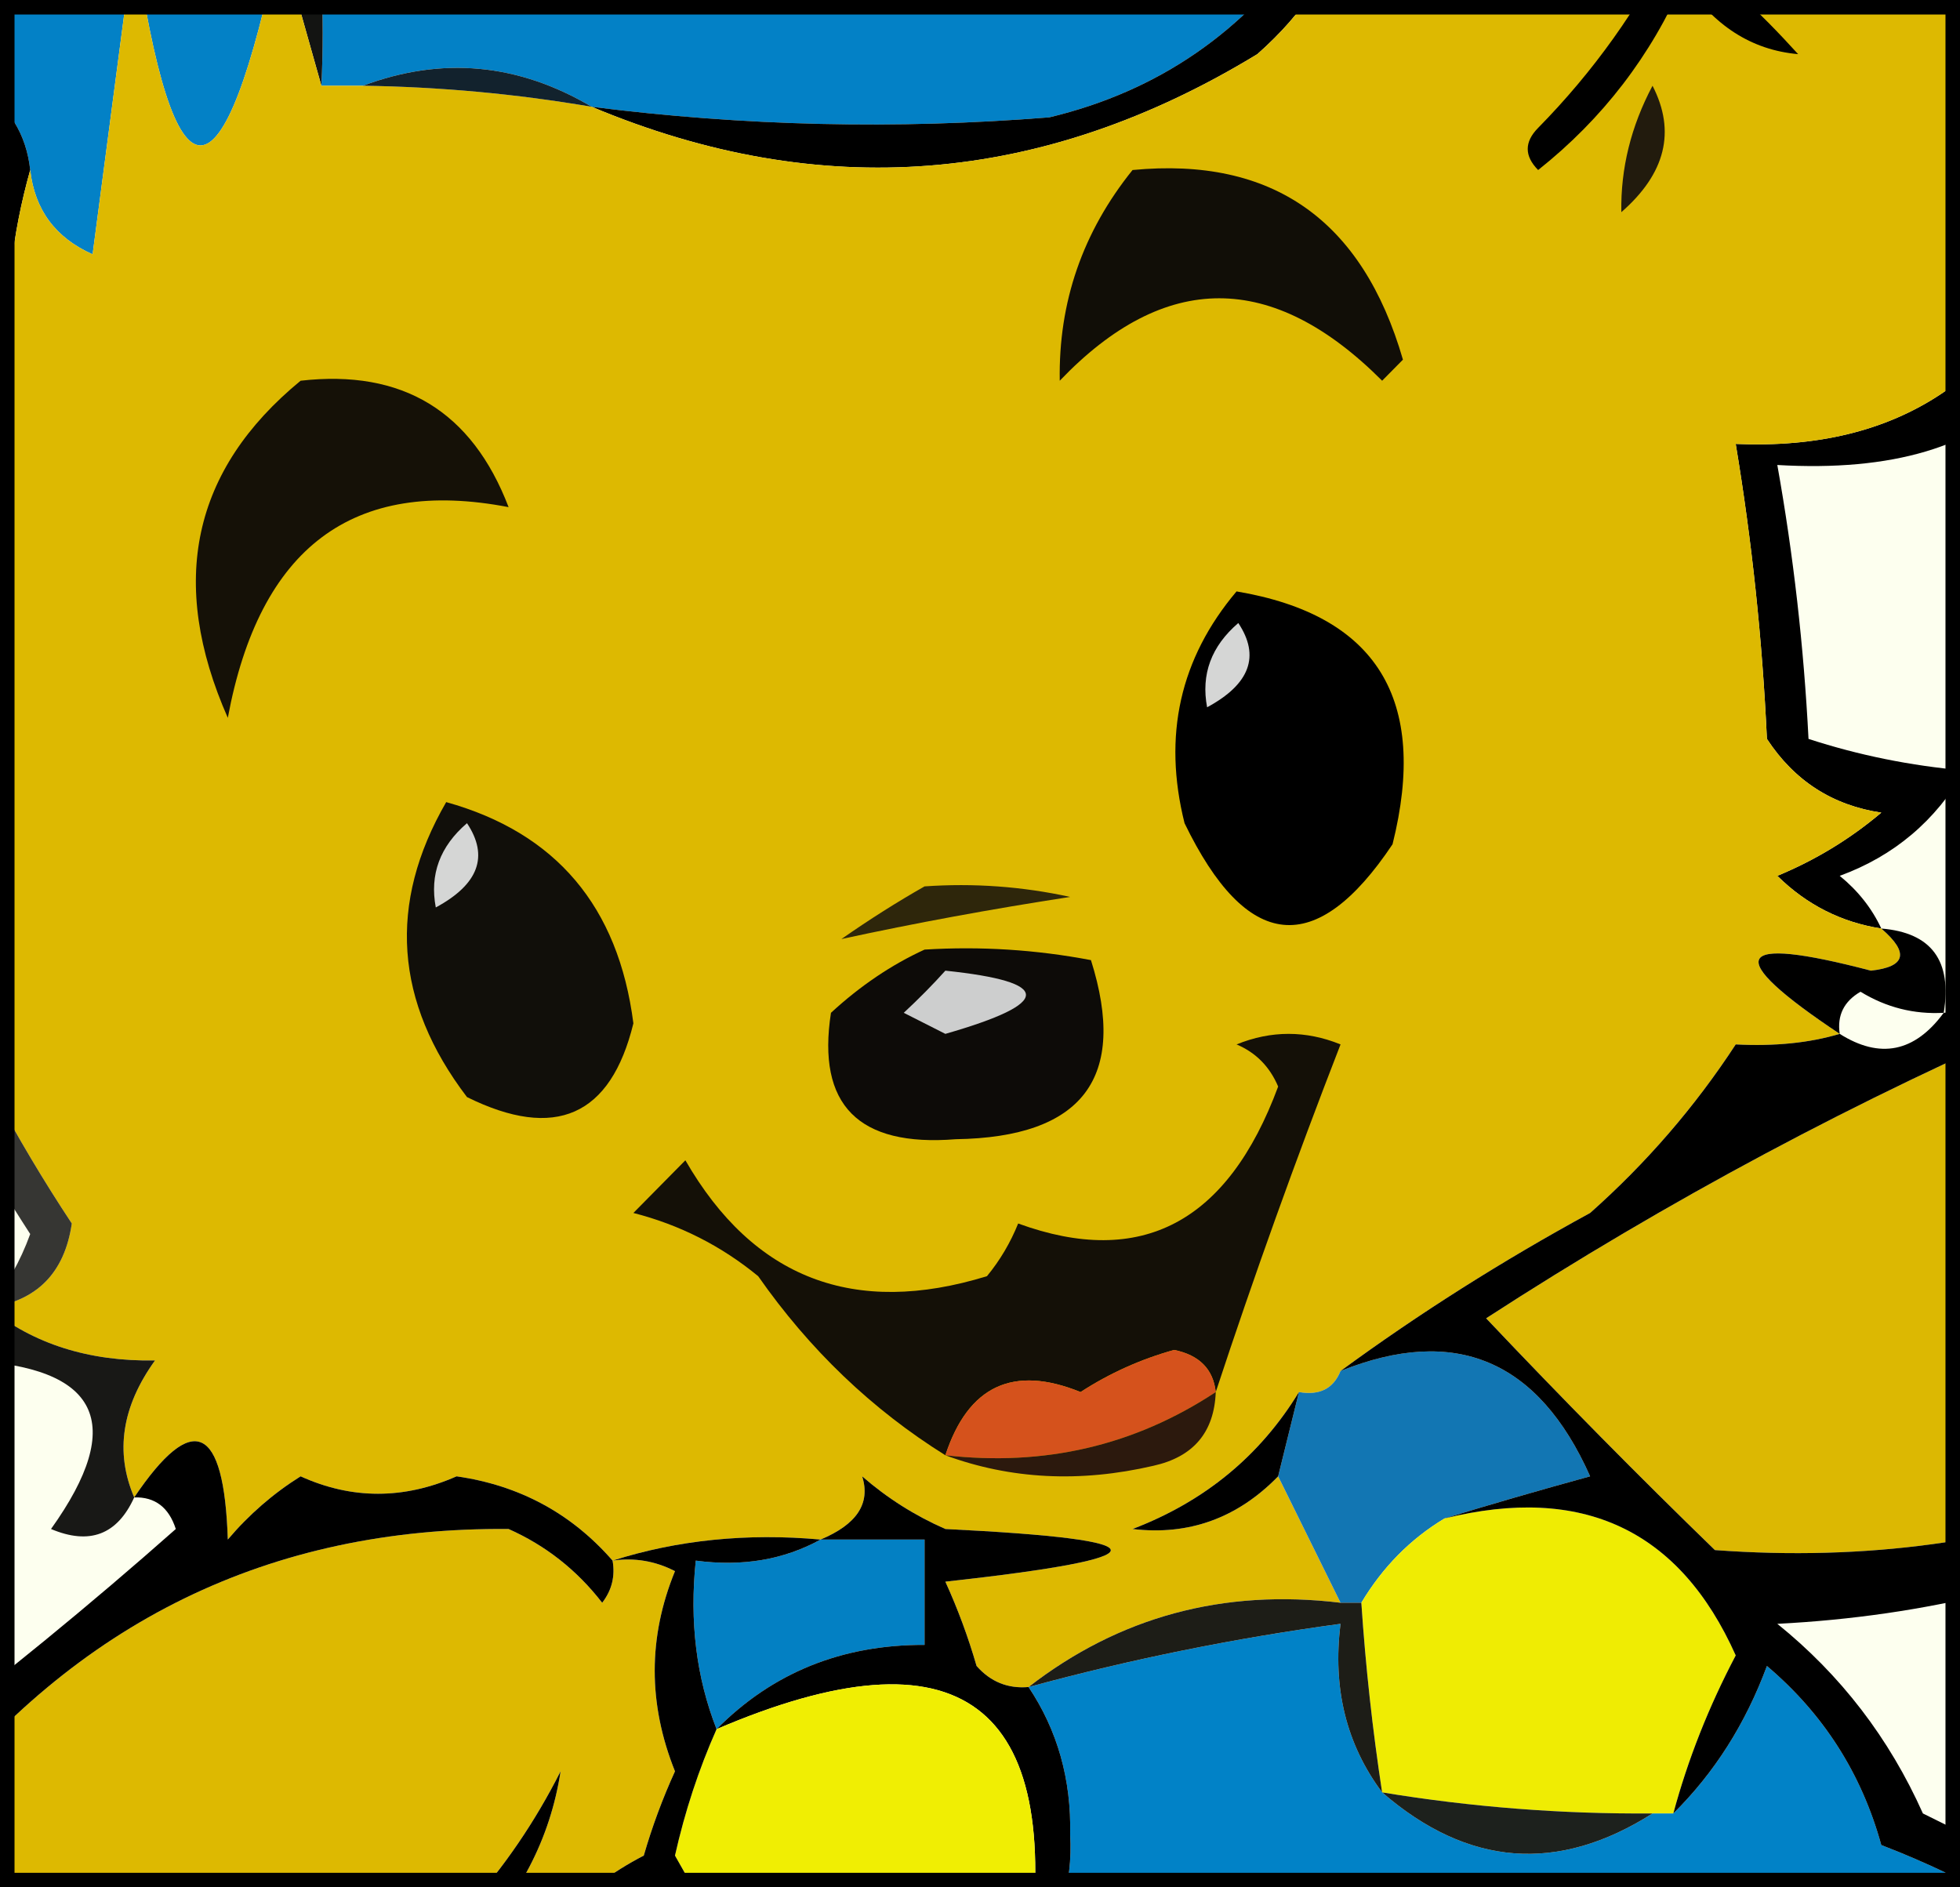 <svg width="135" height="130" viewBox="0 0 135 130" fill="none" xmlns="http://www.w3.org/2000/svg">
<rect x="0" y="0" width="135" height="130" fill="#333333" stroke="none"/>
<g clip-path="url(#clip0_565_18677)">
<rect width="135" height="130" fill="white"/>
<rect x="-193.5" y="-184.5" width="524" height="498" rx="18.5" fill="#FDFFEF" stroke="black" stroke-width="3"/>
<path fill-rule="evenodd" clip-rule="evenodd" d="M88.035 -18.765C90.458 -14.201 91.174 -9.363 90.184 -4.253C85.755 2.174 79.785 6.285 72.277 8.083C61.745 8.928 51.24 8.686 40.761 7.358C35.683 4.355 30.432 3.872 25.002 5.906C24.047 5.906 23.093 5.906 22.137 5.906C22.373 1.045 22.134 -3.793 21.421 -8.606C19.932 -7.527 19.216 -6.076 19.272 -4.253C15.329 14.774 11.987 14.774 9.244 -4.253C8.288 3.004 7.334 10.26 6.379 17.517C3.817 16.38 2.385 14.446 2.081 11.711C1.816 9.25 0.621 7.316 -1.5 5.906C-1.192 10.712 -1.192 15.549 -1.5 20.419C-8.325 10.571 -17.399 4.281 -28.719 1.553C-29.675 -4.736 -29.675 -11.025 -28.719 -17.314C-26.98 -19.562 -24.831 -21.255 -22.273 -22.394C-24.936 -24.654 -27.085 -27.315 -28.719 -30.376C-29.675 -37.148 -29.675 -43.921 -28.719 -50.694C-9.874 -70.633 -13.455 -73.778 -39.464 -60.127C-41.359 -58.943 -42.313 -57.25 -42.329 -55.047C-44.361 -62.858 -41.973 -69.388 -35.166 -74.64C-45.168 -74.86 -52.331 -79.456 -56.654 -88.427C-56.415 -88.911 -56.177 -89.395 -55.938 -89.878C-52.475 -87.704 -48.656 -86.736 -44.477 -86.976C-41.075 -86.836 -37.972 -87.562 -35.166 -89.153C-42.93 -96.775 -45.079 -105.724 -41.612 -116.001C-36.76 -106.393 -28.881 -101.313 -17.975 -100.763C-5.931 -96.031 -0.678 -87.082 -2.217 -73.914C5.958 -74.391 14.075 -73.908 22.137 -72.463C25.78 -66.773 29.601 -61.21 33.598 -55.773C51.253 -60.609 66.295 -56.497 78.724 -43.437C82.677 -34.67 85.066 -25.479 85.886 -15.863C86.285 -17.192 87.001 -18.16 88.035 -18.765Z" fill="#0381C6"/>
<path fill-rule="evenodd" clip-rule="evenodd" d="M149.636 -17.314C145.187 -19.067 140.889 -21.244 136.743 -23.845C132.421 -28.323 128.123 -32.677 123.85 -36.907C117.164 -37.874 110.48 -37.874 103.794 -36.907C102.184 -36.545 100.751 -35.819 99.496 -34.73C96.631 -28.441 93.766 -22.152 90.901 -15.863C94.466 -8.486 93.034 -1.956 86.603 3.729C71.793 12.753 56.512 13.964 40.761 7.357C51.24 8.685 61.745 8.928 72.277 8.083C79.785 6.285 85.755 2.173 90.184 -4.253C91.174 -9.363 90.458 -14.201 88.036 -18.766C91.081 -25.032 94.423 -31.321 98.064 -37.633C108.761 -43.546 119.267 -43.304 129.58 -36.907C135.349 -30.1 142.035 -24.295 149.636 -19.491C151.41 -18.49 151.41 -17.764 149.636 -17.314Z" fill="black"/>
<path fill-rule="evenodd" clip-rule="evenodd" d="M2.081 11.711C0.826 16.177 0.349 20.53 0.649 24.773C-5.299 19.474 -11.03 13.911 -16.542 8.083C-25.635 6.489 -34.23 7.941 -42.328 12.437C-45.506 22.98 -50.759 32.414 -58.087 40.737C-59.594 40.953 -61.026 40.712 -62.384 40.011C-54.19 32.383 -48.699 22.95 -45.91 11.711C-41.446 8.363 -36.432 6.428 -30.868 5.906C-31.495 0.722 -32.449 -4.358 -33.733 -9.333C-32.846 -14.514 -30.458 -18.867 -26.57 -22.394C-33.65 -33.371 -34.128 -44.739 -28.003 -56.499C-19.639 -63.592 -20.595 -65.285 -30.868 -61.579C-34.92 -59.611 -38.741 -57.434 -42.328 -55.048C-42.312 -57.25 -41.358 -58.943 -39.463 -60.127C-13.455 -73.778 -9.873 -70.634 -28.719 -50.694C-29.674 -43.921 -29.674 -37.149 -28.719 -30.376C-27.084 -27.316 -24.936 -24.655 -22.272 -22.394C-24.831 -21.256 -26.98 -19.562 -28.719 -17.315C-29.674 -11.026 -29.674 -4.737 -28.719 1.552C-17.399 4.28 -8.325 10.57 -1.5 20.419C-1.192 15.548 -1.192 10.711 -1.5 5.906C0.622 7.315 1.816 9.25 2.081 11.711Z" fill="black"/>
<path fill-rule="evenodd" clip-rule="evenodd" d="M22.137 5.906C21.182 2.52 20.228 -0.866 19.272 -4.253C19.216 -6.076 19.933 -7.527 21.421 -8.606C22.134 -3.793 22.374 1.045 22.137 5.906Z" fill="#131412"/>
<path fill-rule="evenodd" clip-rule="evenodd" d="M143.906 8.809C145.374 25.212 138.211 32.952 122.417 32.029C123.526 38.239 124.242 44.529 124.566 50.896C128.012 52.019 131.593 52.745 135.311 53.073C133.318 56.541 130.453 58.961 126.715 60.329C127.977 61.357 128.931 62.567 129.58 63.957C126.825 63.529 124.437 62.32 122.417 60.329C125.042 59.244 127.43 57.792 129.58 55.975C126.217 55.473 123.591 53.779 121.701 50.896C121.385 44.046 120.668 37.273 119.552 30.578C130.775 31.064 138.416 25.985 142.473 15.339C140.154 12.205 140.631 10.028 143.906 8.809Z" fill="black"/>
<path fill-rule="evenodd" clip-rule="evenodd" d="M149.636 -17.314C147.341 -15.03 144.476 -14.063 141.04 -14.412C138.939 -15.561 137.029 -15.561 135.31 -14.412C139.006 -9.703 143.781 -6.801 149.636 -5.704C146.749 -3.638 143.407 -2.67 139.608 -2.801C138.353 -2.991 137.397 -2.508 136.743 -1.35C140.128 2.539 144.425 4.474 149.636 4.455C151.409 4.905 151.409 5.63 149.636 6.632C147.852 7.78 145.943 8.505 143.905 8.809C140.631 10.028 140.154 12.205 142.473 15.34C138.416 25.985 130.775 31.064 119.552 30.578C120.668 37.273 121.384 44.046 121.701 50.896C123.59 53.78 126.216 55.473 129.58 55.975C127.429 57.792 125.041 59.244 122.417 60.329C124.437 62.321 126.825 63.529 129.58 63.958C131.514 65.626 131.276 66.594 128.863 66.86C119.32 64.36 118.603 65.811 126.715 71.214C124.633 71.837 122.246 72.079 119.552 71.94C116.743 76.24 113.4 80.109 109.524 83.55C103.461 86.852 97.731 90.48 92.333 94.434C91.843 95.651 90.889 96.135 89.468 95.886C86.786 100.282 82.965 103.425 78.007 105.319C81.885 105.779 85.227 104.57 88.035 101.691C89.468 104.593 90.9 107.496 92.333 110.399C84.253 109.426 77.09 111.362 70.844 116.204C69.418 116.329 68.224 115.844 67.263 114.752C66.687 112.761 65.971 110.827 65.114 108.947C80.308 107.271 80.308 106.062 65.114 105.319C63.014 104.398 61.103 103.187 59.384 101.691C59.974 103.551 59.02 105.003 56.519 106.045C51.444 105.591 46.67 106.075 42.193 107.496C39.361 104.247 35.779 102.311 31.449 101.691C27.811 103.29 24.23 103.29 20.704 101.691C18.822 102.871 17.15 104.322 15.69 106.045C15.434 98.119 13.285 97.151 9.244 103.142C7.91 100.028 8.389 96.884 10.677 93.709C6.128 93.786 2.307 92.577 -0.784 90.081C2.537 89.619 4.448 87.683 4.946 84.275C1.028 78.353 -2.316 72.063 -5.082 65.409C-21.364 76.768 -34.735 73.865 -45.194 56.701C-42.748 53.593 -41.554 50.207 -41.612 46.542C-42.627 47.821 -43.821 48.787 -45.194 49.445C-48.437 50.488 -51.779 50.971 -55.222 50.896C-51.404 46.782 -47.822 42.428 -44.477 37.834C-43.522 36.383 -43.522 34.932 -44.477 33.481C-45.837 35.792 -47.507 37.727 -49.492 39.286C-52.264 40.229 -55.129 40.712 -58.087 40.737C-50.759 32.414 -45.506 22.981 -42.329 12.437C-34.23 7.941 -25.635 6.49 -16.542 8.083C-11.03 13.912 -5.3 19.474 0.648 24.773C0.349 20.531 0.826 16.177 2.081 11.711C2.385 14.446 3.817 16.38 6.379 17.517C7.334 10.26 8.288 3.004 9.244 -4.253C11.987 14.774 15.329 14.774 19.272 -4.253C20.227 -0.866 21.181 2.52 22.137 5.906C23.093 5.906 24.047 5.906 25.002 5.906C30.3 5.982 35.553 6.466 40.76 7.357C56.511 13.964 71.793 12.753 86.603 3.729C93.034 -1.956 94.466 -8.486 90.9 -15.863C93.766 -22.152 96.631 -28.441 99.496 -34.73C100.751 -35.819 102.183 -36.545 103.794 -36.907C110.479 -37.874 117.164 -37.874 123.849 -36.907C128.123 -32.677 132.421 -28.323 136.743 -23.845C140.888 -21.244 145.186 -19.067 149.636 -17.314Z" fill="#DDB901"/>
<path fill-rule="evenodd" clip-rule="evenodd" d="M20.705 26.225C27.724 25.424 32.501 28.326 35.031 34.932C24.321 32.867 17.874 37.704 15.691 49.445C11.568 40.102 13.24 32.361 20.705 26.225Z" fill="#151107"/>
<path fill-rule="evenodd" clip-rule="evenodd" d="M78.007 11.711C87.633 10.788 93.84 15.142 96.631 24.773C96.154 25.256 95.675 25.741 95.198 26.224C87.636 18.653 80.235 18.653 72.993 26.224C72.9 20.815 74.571 15.978 78.007 11.711Z" fill="#110E07"/>
<path fill-rule="evenodd" clip-rule="evenodd" d="M113.822 5.906C115.439 9.05 114.723 11.952 111.673 14.614C111.621 11.607 112.338 8.704 113.822 5.906Z" fill="#221B0D"/>
<path fill-rule="evenodd" clip-rule="evenodd" d="M25.002 5.906C30.432 3.872 35.684 4.355 40.761 7.358C35.553 6.467 30.3 5.982 25.002 5.906Z" fill="#12222D"/>
<path fill-rule="evenodd" clip-rule="evenodd" d="M115.254 -4.253C118.306 -1.892 121.171 0.769 123.85 3.729C120.634 3.446 118.008 1.753 115.971 -1.35C113.723 3.834 110.381 8.187 105.943 11.711C104.987 10.743 104.987 9.777 105.943 8.809C109.762 4.925 112.866 0.571 115.254 -4.253Z" fill="black"/>
<path fill-rule="evenodd" clip-rule="evenodd" d="M85.17 40.737C94.827 42.365 98.409 48.17 95.915 58.152C90.65 66.033 85.875 65.548 81.589 56.701C80.079 50.671 81.274 45.349 85.17 40.737Z" fill="black"/>
<path fill-rule="evenodd" clip-rule="evenodd" d="M30.733 55.25C38.295 57.357 42.593 62.437 43.626 70.489C42.067 76.879 38.246 78.572 32.165 75.568C27.173 69.011 26.696 62.238 30.733 55.25Z" fill="#110F0A"/>
<path fill-rule="evenodd" clip-rule="evenodd" d="M32.165 56.701C33.682 58.98 32.966 60.914 30.016 62.506C29.587 60.234 30.303 58.299 32.165 56.701Z" fill="#D5D6D5"/>
<path fill-rule="evenodd" clip-rule="evenodd" d="M85.291 42.914C86.808 45.193 86.092 47.127 83.142 48.719C82.713 46.447 83.429 44.512 85.291 42.914Z" fill="#D5D6D5"/>
<path fill-rule="evenodd" clip-rule="evenodd" d="M63.682 61.055C67.058 60.819 70.401 61.059 73.71 61.781C68.288 62.614 63.034 63.58 57.952 64.683C59.897 63.328 61.808 62.117 63.682 61.055Z" fill="#2E260B"/>
<path fill-rule="evenodd" clip-rule="evenodd" d="M63.682 65.409C67.531 65.171 71.352 65.413 75.142 66.134C77.694 74.227 74.589 78.338 65.831 78.47C59.117 79.007 56.252 76.105 57.235 69.763C59.254 67.903 61.403 66.452 63.682 65.409Z" fill="#0D0B08"/>
<path fill-rule="evenodd" clip-rule="evenodd" d="M129.58 63.958C133.035 64.239 134.468 66.174 133.878 69.763C131.829 69.877 129.918 69.394 128.147 68.311C127.004 68.975 126.527 69.943 126.715 71.214C118.604 65.811 119.32 64.359 128.864 66.86C131.276 66.594 131.514 65.626 129.58 63.958Z" fill="black"/>
<path opacity="0.788" fill-rule="evenodd" clip-rule="evenodd" d="M-0.784 90.081C0.441 88.584 1.396 86.892 2.081 85.001C-1.102 80.088 -3.967 75.009 -6.514 69.763C-16.793 77.227 -27.298 77.469 -38.031 70.488C-46.146 65.03 -48.533 58.014 -45.194 49.445C-43.821 48.787 -42.627 47.821 -41.612 46.542C-41.554 50.206 -42.748 53.592 -45.194 56.701C-34.735 73.865 -21.364 76.768 -5.082 65.409C-2.316 72.063 1.028 78.353 4.946 84.275C4.448 87.683 2.537 89.619 -0.784 90.081Z" fill="black"/>
<path fill-rule="evenodd" clip-rule="evenodd" d="M65.114 66.86C72.515 67.635 72.515 69.087 65.114 71.214C64.159 70.731 63.205 70.246 62.249 69.763C63.313 68.773 64.267 67.805 65.114 66.86Z" fill="#CDCECE"/>
<path fill-rule="evenodd" clip-rule="evenodd" d="M143.906 39.286C144.861 42.188 145.815 45.091 146.771 47.993C146.383 50.722 147.338 52.657 149.636 53.799C150.113 57.184 152.024 59.12 155.366 59.604C158.128 62.469 161.471 64.645 165.394 66.135C171.672 66.558 177.879 67.284 184.018 68.311C186.519 69.353 187.473 70.805 186.883 72.665C191.398 66.169 197.606 62.782 205.506 62.506C207.013 62.723 208.446 62.482 209.804 61.781C211.57 59.361 213.482 57.184 215.534 55.25C216.569 54.643 217.285 53.677 217.683 52.347C219.279 59.766 216.891 65.572 210.52 69.763C210.043 68.311 209.565 66.86 209.088 65.409C208.92 73.249 205.339 78.813 198.344 82.099C188.483 85.521 178.455 86.489 168.26 85.001C169.215 85.484 170.169 85.969 171.125 86.453C156.584 101.523 138.916 108.296 118.12 106.771C112.866 101.678 107.615 96.356 102.361 90.806C114.852 82.707 127.984 75.693 141.757 69.763C142.274 65.373 142.99 61.019 143.906 56.701C142.263 53.355 140.353 50.21 138.176 47.268C138.203 44.608 139.157 42.431 141.041 40.737C141.531 39.521 142.485 39.036 143.906 39.286Z" fill="#DCB802"/>
<path fill-rule="evenodd" clip-rule="evenodd" d="M83.738 95.886C83.566 94.31 82.611 93.342 80.873 92.984C78.575 93.621 76.426 94.589 74.426 95.886C69.789 94.002 66.686 95.454 65.115 100.24C60.058 97.081 55.76 92.968 52.221 87.904C49.679 85.816 46.813 84.364 43.626 83.55C44.819 82.341 46.014 81.131 47.207 79.922C51.902 88.062 58.825 90.722 67.98 87.904C68.876 86.816 69.593 85.605 70.129 84.276C78.595 87.364 84.563 84.221 88.036 74.842C87.456 73.471 86.5 72.503 85.171 71.94C87.559 70.972 89.945 70.972 92.333 71.94C89.243 79.893 86.378 87.875 83.738 95.886Z" fill="#141007"/>
<path fill-rule="evenodd" clip-rule="evenodd" d="M99.496 104.593C97.148 106.006 95.237 107.94 93.766 110.399C93.289 110.399 92.81 110.399 92.333 110.399C90.901 107.496 89.468 104.593 88.036 101.691C88.513 99.756 88.991 97.82 89.468 95.886C90.889 96.135 91.843 95.651 92.333 94.434C100.231 91.262 105.961 93.681 109.524 101.691C105.987 102.66 102.645 103.628 99.496 104.593Z" fill="#1276B3"/>
<path fill-rule="evenodd" clip-rule="evenodd" d="M83.738 95.886C78.158 99.568 71.951 101.019 65.114 100.24C66.686 95.454 69.789 94.002 74.426 95.886C76.426 94.588 78.575 93.621 80.873 92.983C82.61 93.342 83.566 94.31 83.738 95.886Z" fill="#D5521C"/>
<path fill-rule="evenodd" clip-rule="evenodd" d="M83.738 95.886C83.632 98.659 82.199 100.353 79.44 100.965C74.387 102.138 69.612 101.896 65.114 100.24C71.951 101.019 78.158 99.568 83.738 95.886Z" fill="#2C190D"/>
<path fill-rule="evenodd" clip-rule="evenodd" d="M89.468 95.886C88.991 97.82 88.512 99.756 88.035 101.691C85.228 104.57 81.885 105.779 78.007 105.319C82.965 103.425 86.786 100.282 89.468 95.886Z" fill="black"/>
<path opacity="0.906" fill-rule="evenodd" clip-rule="evenodd" d="M-0.784 90.081C2.308 92.577 6.128 93.786 10.677 93.709C8.389 96.884 7.91 100.028 9.244 103.142C8.078 105.715 6.167 106.441 3.514 105.319C8.741 98.01 6.832 94.14 -2.217 93.709C-4.198 91.588 -3.719 90.379 -0.784 90.081Z" fill="black"/>
<path fill-rule="evenodd" clip-rule="evenodd" d="M99.496 104.593C109.007 102.236 115.691 105.381 119.552 114.027C117.69 117.563 116.257 121.192 115.254 124.911C114.777 124.911 114.299 124.911 113.822 124.911C107.563 124.959 101.355 124.476 95.198 123.46C94.535 119.132 94.058 114.778 93.766 110.398C95.237 107.94 97.148 106.005 99.496 104.593Z" fill="#EFEC03"/>
<path fill-rule="evenodd" clip-rule="evenodd" d="M56.519 106.045C58.907 106.045 61.294 106.045 63.682 106.045C63.682 108.464 63.682 110.882 63.682 113.301C57.987 113.281 53.213 115.216 49.356 119.106C47.962 115.554 47.485 111.683 47.923 107.496C51.125 107.924 53.99 107.44 56.519 106.045Z" fill="#0380C3"/>
<path fill-rule="evenodd" clip-rule="evenodd" d="M95.198 123.46C101.095 128.57 107.304 129.055 113.822 124.912C114.299 124.912 114.777 124.912 115.255 124.912C118.082 122.114 120.231 118.728 121.701 114.753C125.595 118.049 128.221 122.16 129.58 127.089C142.344 131.988 152.135 140.453 158.948 152.486C161.982 165.581 157.447 174.531 145.338 179.335C132.53 183.557 121.309 180.896 111.673 171.353C105.881 159.801 108.03 157.624 118.12 164.822C120.029 165.79 121.94 165.79 123.85 164.822C118.645 163.632 114.348 160.972 110.957 156.84C102.274 164.289 92.246 168.643 80.873 169.901C77.777 179.56 73.719 188.751 68.696 197.476C59.049 183.361 45.917 174.412 29.3 170.627C33.542 165.668 36.884 160.105 39.328 153.937C35.747 148.91 34.314 143.588 35.031 137.973C37.903 135.312 41.007 132.892 44.342 130.717C46.783 133.435 49.409 135.854 52.221 137.973C53.832 139.873 55.98 140.839 58.668 140.876C63.776 140.765 67.836 138.829 70.845 135.071C72.954 132.724 73.909 129.821 73.71 126.363C73.794 122.577 72.839 119.189 70.845 116.204C77.879 114.29 85.042 112.838 92.333 111.85C91.776 116.281 92.73 120.151 95.198 123.46Z" fill="#0182C7"/>
<path fill-rule="evenodd" clip-rule="evenodd" d="M70.844 116.204C72.839 119.189 73.794 122.576 73.71 126.363C73.909 129.821 72.953 132.724 70.844 135.07C73.28 117.256 66.117 111.934 49.356 119.106C53.212 115.215 57.987 113.281 63.682 113.301C63.682 110.882 63.682 108.464 63.682 106.045C61.294 106.045 58.907 106.045 56.519 106.045C59.02 105.003 59.974 103.551 59.384 101.691C61.103 103.187 63.014 104.398 65.114 105.319C80.308 106.062 80.308 107.271 65.114 108.947C65.971 110.827 66.687 112.761 67.263 114.752C68.224 115.844 69.418 116.329 70.844 116.204Z" fill="black"/>
<path fill-rule="evenodd" clip-rule="evenodd" d="M70.844 135.07C64.919 137.513 58.712 138.481 52.221 137.973C50.336 134.603 48.426 131.216 46.491 127.814C47.174 124.77 48.128 121.868 49.356 119.106C66.117 111.934 73.28 117.256 70.844 135.07Z" fill="#F0EE03"/>
<path fill-rule="evenodd" clip-rule="evenodd" d="M92.333 110.399C92.81 110.399 93.289 110.399 93.766 110.399C94.058 114.779 94.535 119.132 95.198 123.46C92.73 120.151 91.776 116.281 92.333 111.85C85.041 112.838 77.879 114.29 70.845 116.204C77.091 111.362 84.254 109.426 92.333 110.399Z" fill="#1D1D17"/>
<path fill-rule="evenodd" clip-rule="evenodd" d="M42.193 107.496C43.7 107.28 45.133 107.521 46.491 108.222C44.63 112.772 44.63 117.366 46.491 122.009C45.634 123.888 44.918 125.823 44.342 127.814C39.938 130.094 36.836 133.48 35.03 137.973C33.932 136.998 32.976 135.789 32.165 134.345C35.744 130.792 37.893 126.681 38.612 122.009C35.102 128.952 30.088 134.515 23.57 138.699C16.265 140.048 9.102 141.983 2.081 144.504C7.769 144.031 13.499 144.031 19.272 144.504C23.038 149.146 22.561 153.5 17.84 157.565C13.237 158.586 8.701 158.343 4.23 156.84C-0.165 162.382 -5.656 163.833 -12.244 161.194C-18.592 164.816 -25.039 164.816 -31.584 161.194C-40.492 165.836 -48.61 164.868 -55.938 158.291C-56.65 154.939 -56.888 151.553 -56.654 148.132C-51.003 149.81 -45.272 150.535 -39.463 150.309C-35.642 146.923 -35.642 143.536 -39.463 140.15C-45.616 138.847 -51.107 136.187 -55.938 132.168C-58.197 125.522 -56.048 121.169 -49.491 119.106C-44.052 121.961 -38.798 125.106 -33.733 128.54C-30.424 129.261 -27.081 129.502 -23.705 129.265C-23.692 126.641 -24.408 124.222 -25.854 122.009C-37.955 110.886 -36.283 105.324 -20.84 105.319C-14.343 112.428 -9.09 120.41 -5.082 129.265C-3.52 127.972 -3.52 126.521 -5.082 124.911C5.226 111.708 18.596 105.177 35.03 105.319C37.589 106.458 39.738 108.151 41.477 110.399C42.142 109.537 42.381 108.569 42.193 107.496Z" fill="#DDB901"/>
<path fill-rule="evenodd" clip-rule="evenodd" d="M42.193 107.496C46.67 106.075 51.445 105.59 56.519 106.045C53.99 107.439 51.125 107.924 47.923 107.496C47.485 111.683 47.962 115.554 49.356 119.106C48.128 121.868 47.174 124.771 46.491 127.814C48.426 131.216 50.336 134.603 52.221 137.973C49.409 135.854 46.783 133.435 44.342 130.717C41.007 132.892 37.903 135.311 35.03 137.973C36.835 133.48 39.938 130.094 44.342 127.814C44.918 125.823 45.634 123.888 46.491 122.009C44.63 117.366 44.63 112.771 46.491 108.222C45.133 107.521 43.7 107.28 42.193 107.496Z" fill="black"/>
<path fill-rule="evenodd" clip-rule="evenodd" d="M42.193 107.496C42.381 108.569 42.142 109.537 41.477 110.399C39.738 108.151 37.589 106.458 35.031 105.319C18.596 105.177 5.226 111.708 -5.081 124.911C-3.52 126.521 -3.52 127.972 -5.081 129.265C-9.09 120.41 -14.343 112.428 -20.84 105.319C-36.283 105.323 -37.955 110.886 -25.854 122.009C-24.408 124.222 -23.692 126.641 -23.705 129.265C-27.081 129.502 -30.424 129.261 -33.733 128.54C-38.798 125.106 -44.052 121.961 -49.491 119.106C-56.048 121.169 -58.197 125.522 -55.938 132.168C-51.107 136.186 -45.616 138.847 -39.463 140.15C-35.642 143.536 -35.642 146.923 -39.463 150.309C-45.272 150.535 -51.002 149.81 -56.654 148.132C-55.992 146.129 -54.56 145.161 -52.356 145.229C-49.014 146.197 -45.67 147.164 -42.328 148.132C-40.556 148.051 -39.124 147.325 -38.031 145.955C-44.45 141.846 -50.897 137.734 -57.37 133.619C-58.754 128.368 -58.038 123.531 -55.221 119.106C-53.399 118.314 -51.488 117.831 -49.491 117.655C-42.609 119.569 -36.163 122.472 -30.151 126.363C-29.435 125.879 -28.719 125.395 -28.003 124.911C-29.803 121.749 -31.952 118.847 -34.449 116.204C-37.075 104.351 -32.54 99.756 -20.84 102.417C-13.691 106.516 -8.916 112.564 -6.514 120.558C0.02 115.606 6.227 110.526 12.109 105.319C11.628 103.824 10.672 103.099 9.244 103.142C13.286 97.151 15.434 98.119 15.691 106.045C17.151 104.322 18.822 102.871 20.705 101.691C24.23 103.29 27.812 103.29 31.449 101.691C35.78 102.311 39.361 104.247 42.193 107.496Z" fill="black"/>
<path fill-rule="evenodd" clip-rule="evenodd" d="M212.669 16.065C213.146 16.065 215.773 16.065 216.251 16.065C219.116 20.419 219.414 20.991 220.548 24.773C220.746 35.961 220.985 47.088 221.264 58.153C216.497 65.405 211.721 72.661 206.939 79.922C196.789 87.756 185.566 90.174 173.273 87.178C159.803 102.587 142.85 110.811 122.417 111.85C126.786 115.374 130.129 119.728 132.445 124.912C167.386 141.912 171.683 164.407 145.338 192.396C149.779 196.448 152.167 201.528 152.501 207.635C150.735 213.074 148.586 218.395 146.055 223.599C138.423 231.075 131.023 231.075 123.85 223.599C130.064 227.31 136.273 227.31 142.473 223.599C144.247 219.727 144.247 215.858 142.473 211.989C142.95 211.505 143.429 211.021 143.906 210.537C147.152 216.469 149.062 215.986 149.636 209.086C149.023 203.107 146.874 197.785 143.189 193.122C131.855 199.12 120.634 198.878 109.524 192.396C107.791 190.888 106.358 189.195 105.226 187.317C117.999 197.879 131.371 198.605 145.338 189.494C147.838 187.038 148.315 184.378 146.771 181.512C132.848 185.584 120.671 182.681 110.24 172.804C108.977 163.44 105.156 161.989 98.78 168.45C98.072 170.822 97.834 173.241 98.064 175.707C96.915 173.599 96.198 171.182 95.915 168.45C94.466 169.665 92.794 170.148 90.901 169.901C91.24 171.775 90.763 173.226 89.468 174.255C87.961 171.707 85.573 170.739 82.305 171.353C80.363 181.835 76.065 191.269 69.412 199.653C71.509 210.893 67.69 219.601 57.952 225.776C55.171 226.854 52.545 226.612 50.072 225.05C48.124 239.106 40.245 244.67 26.435 241.74C19.65 238.954 13.92 234.842 9.244 229.404C15.759 231.736 21.967 234.881 27.867 238.837C36.437 240.345 42.884 237.202 47.207 229.404C48.273 224.512 47.557 219.917 45.058 215.617C47.253 214.601 48.686 212.909 49.356 210.537C47.412 208.091 45.502 205.673 43.626 203.281C48.339 205.152 51.681 208.539 53.654 213.44C53.026 214.9 52.072 214.9 50.789 213.44C49.393 216.695 48.915 220.081 49.356 223.599C53.718 223.828 57.778 222.86 61.533 220.696C64.889 215.347 67.038 209.542 67.98 203.281C62.087 192.716 53.97 184.249 43.626 177.884C37.393 174.37 30.708 172.676 23.57 172.804C24.585 171.492 26.018 171.009 27.867 171.353C29.932 165.237 32.797 159.432 36.463 153.937C33.237 149.113 31.088 143.791 30.016 137.973C27.39 139.667 24.763 141.359 22.137 143.053C26.502 152.506 23.16 159.037 12.109 162.645C9.568 162.083 7.18 161.117 4.946 159.743C0.666 165.057 -4.586 166.508 -10.812 164.096C-13.83 165.746 -16.933 167.198 -20.124 168.45C-23.648 166.857 -27.229 165.405 -30.868 164.096C-39.098 168.074 -47.216 167.832 -55.221 163.371C-60.158 158.521 -60.635 153.441 -56.654 148.132C-56.888 151.553 -56.65 154.939 -55.938 158.291C-48.61 164.868 -40.492 165.836 -31.584 161.194C-25.039 164.816 -18.592 164.816 -12.244 161.194C-5.656 163.834 -0.165 162.382 4.23 156.84C8.701 158.343 13.237 158.586 17.84 157.566C22.561 153.501 23.038 149.147 19.272 144.504C13.499 144.031 7.769 144.031 2.081 144.504C9.102 141.983 16.265 140.049 23.57 138.699C30.088 134.515 35.102 128.952 38.612 122.009C37.893 126.681 35.744 130.792 32.165 134.345C32.976 135.789 33.932 136.998 35.03 137.973C34.314 143.588 35.747 148.91 39.328 153.937C36.884 160.105 33.542 165.668 29.3 170.627C45.916 174.412 59.049 183.361 68.696 197.476C73.718 188.751 77.777 179.56 80.873 169.901C92.246 168.643 102.274 164.289 110.957 156.84C114.347 160.972 118.645 163.632 123.85 164.822C121.94 165.79 120.029 165.79 118.119 164.822C108.03 157.624 105.881 159.801 111.673 171.353C121.308 180.896 132.53 183.557 145.338 179.335C157.446 174.531 161.982 165.581 158.948 152.486C152.134 140.453 142.344 131.988 129.58 127.089C128.22 122.16 125.595 118.049 121.701 114.753C120.231 118.728 118.082 122.114 115.254 124.912C116.257 121.192 117.69 117.564 119.552 114.027C115.691 105.382 109.007 102.237 99.496 104.594C102.645 103.629 105.987 102.661 109.524 101.691C105.961 93.681 100.231 91.262 92.333 94.435C97.731 90.48 103.461 86.852 109.524 83.55C113.401 80.109 116.743 76.24 119.552 71.94C122.247 72.079 124.633 71.837 126.715 71.214C129.49 72.964 131.878 72.481 133.878 69.763C138.695 69.52 140.128 67.344 138.175 63.232C138.933 60.97 139.889 58.793 141.041 56.701C138.518 54.157 136.608 51.255 135.31 47.994C135.562 44.039 137.473 41.62 141.041 40.737C139.157 42.431 138.203 44.608 138.175 47.268C140.353 50.21 142.263 53.355 143.906 56.701C142.99 61.019 142.274 65.373 141.757 69.763C127.984 75.693 114.852 82.707 102.361 90.806C107.614 96.356 112.866 101.678 118.119 106.771C138.916 108.296 156.584 101.523 171.125 86.453C170.169 85.969 169.215 85.485 168.259 85.001C178.455 86.489 188.483 85.521 198.343 82.099C205.339 78.813 208.92 73.249 209.088 65.409C209.565 66.86 210.043 68.312 210.52 69.763C216.891 65.572 219.279 59.767 217.683 52.347C217.285 53.677 216.569 54.643 215.534 55.25C218.04 45.232 218.756 35.073 217.683 24.773C215.633 22.068 213.963 19.165 212.669 16.065Z" fill="black"/>
<path fill-rule="evenodd" clip-rule="evenodd" d="M95.198 123.46C101.355 124.476 107.563 124.959 113.822 124.911C107.303 129.055 101.095 128.57 95.198 123.46Z" fill="#1D211D"/>
</g>
<rect x="0.5" y="0.5" width="134" height="129" stroke="black"/>
<defs>
<clipPath id="clip0_565_18677">
<rect width="135" height="130" fill="white"/>
</clipPath>
</defs>
</svg>
